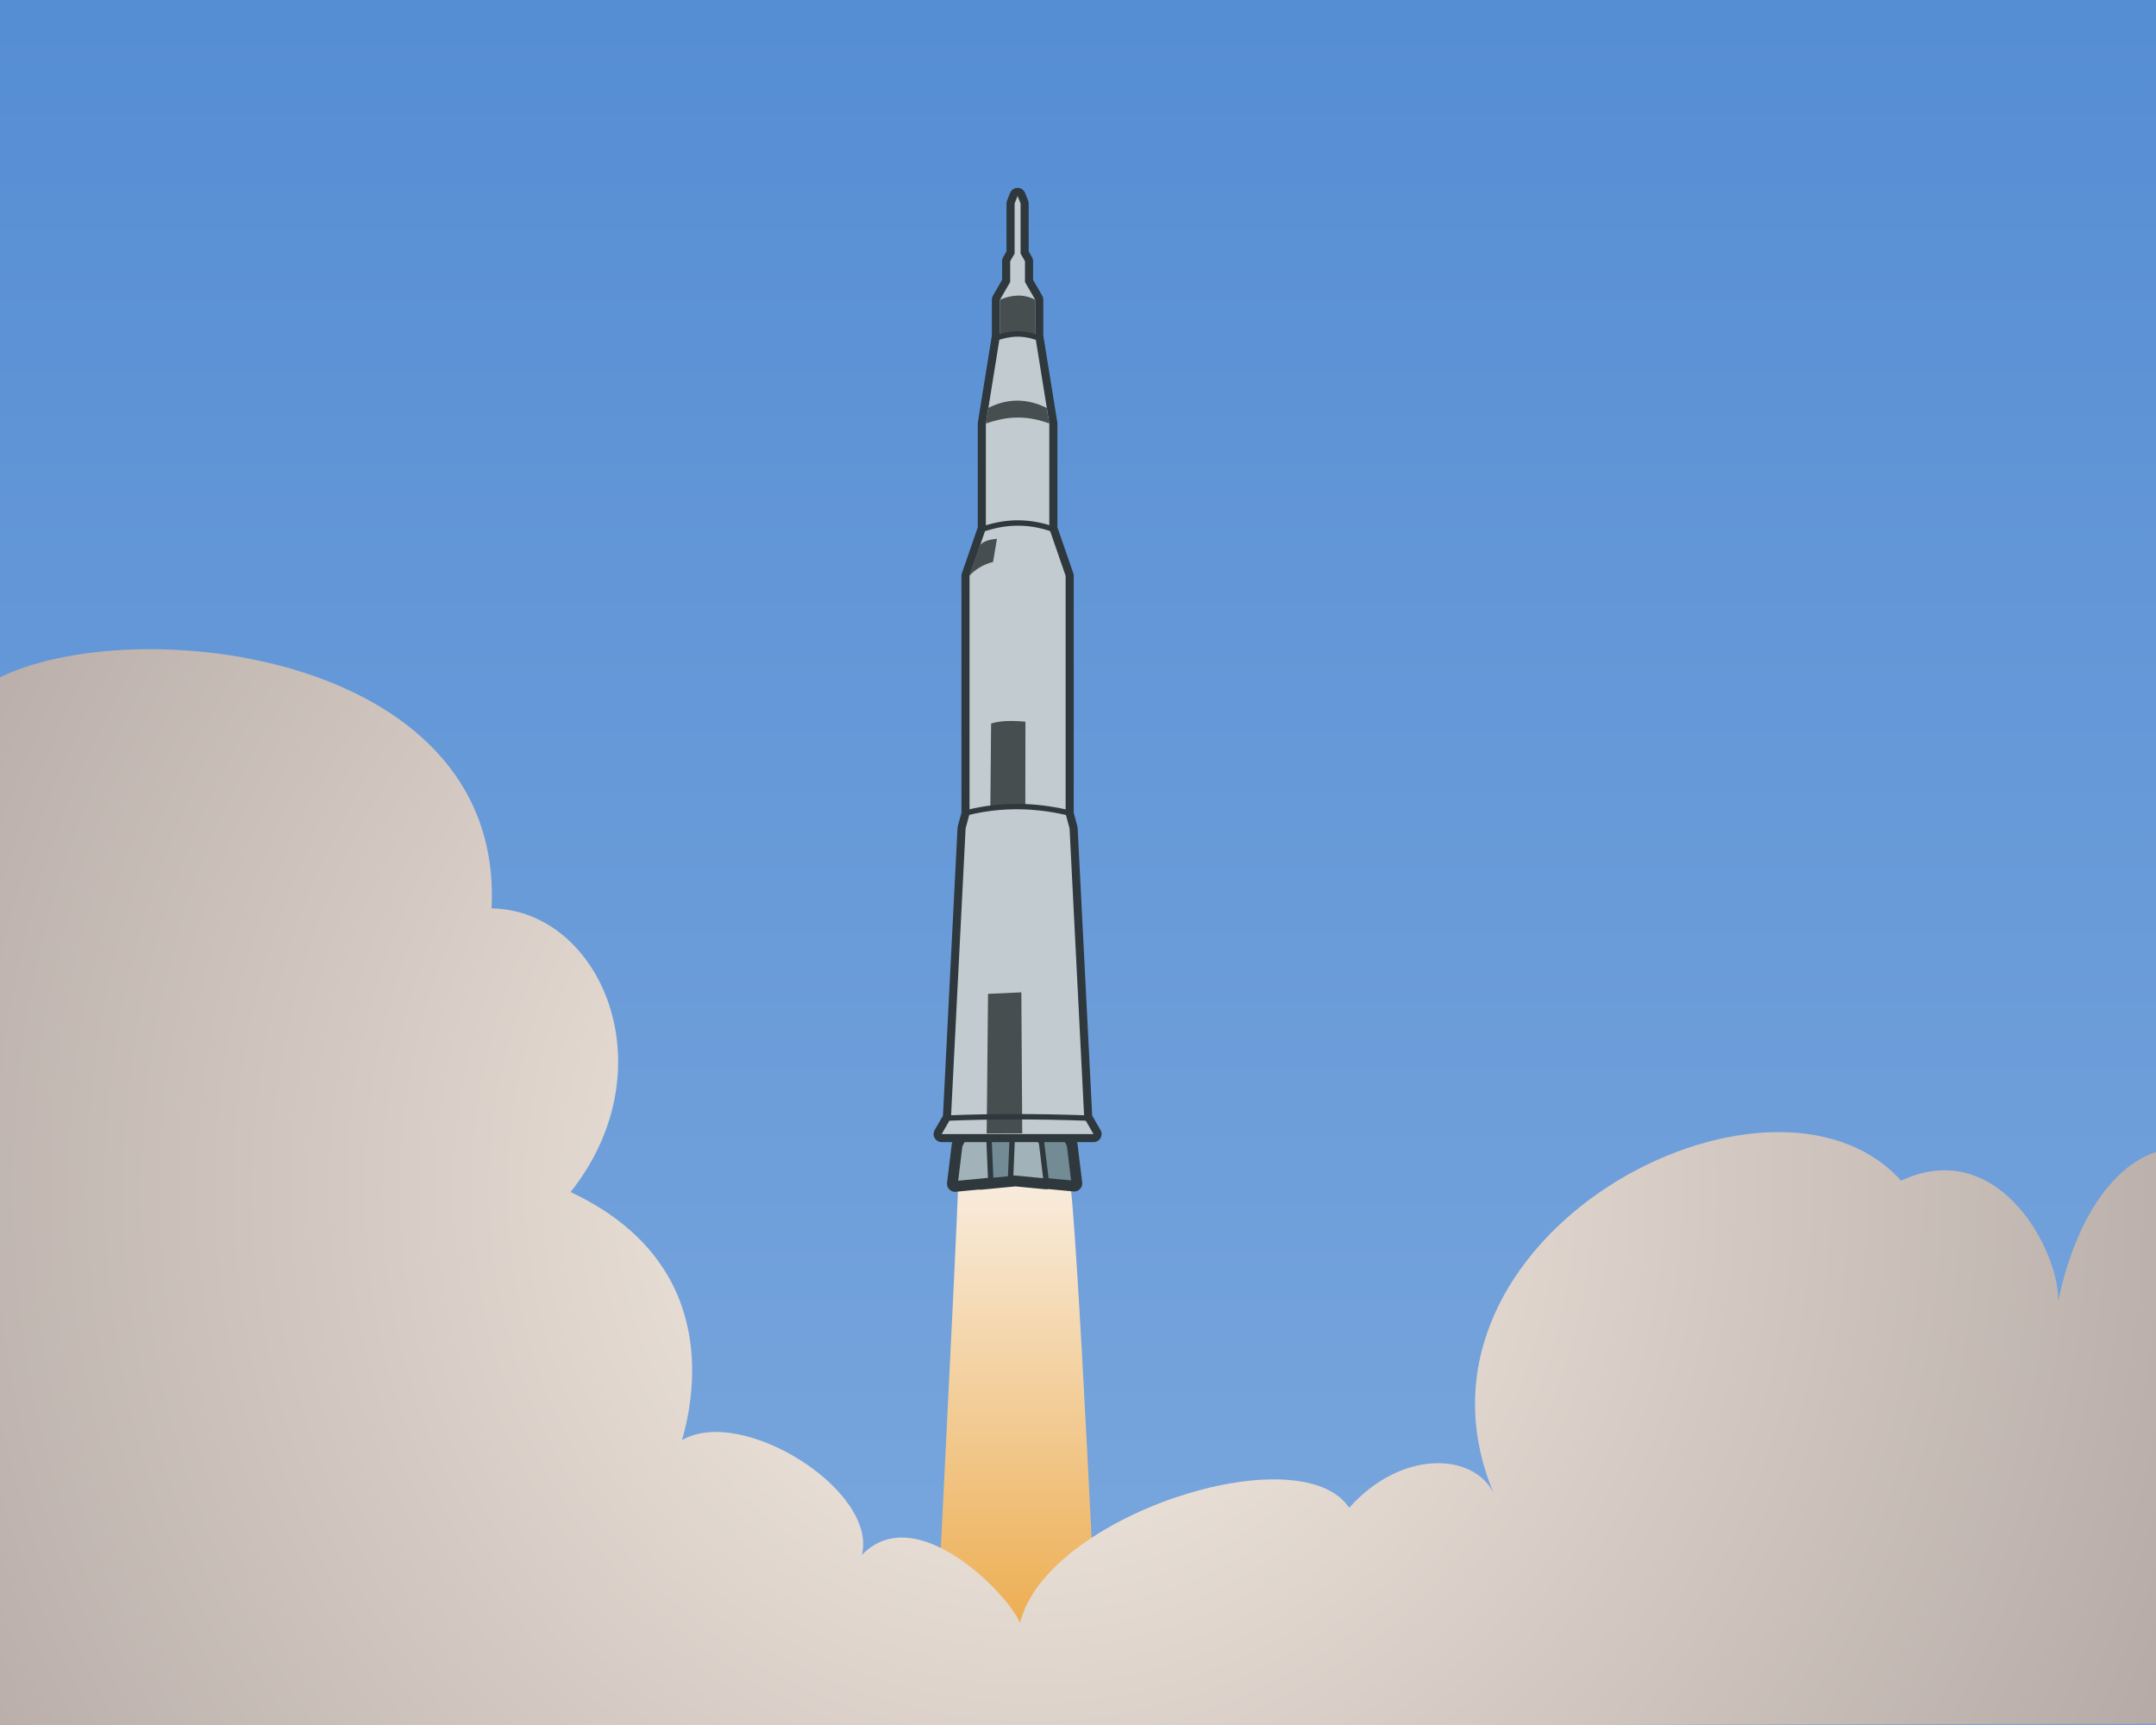 <svg xmlns:dc="http://purl.org/dc/elements/1.1/" xmlns:cc="http://creativecommons.org/ns#" xmlns:rdf="http://www.w3.org/1999/02/22-rdf-syntax-ns#" xmlns="http://www.w3.org/2000/svg" xmlns:xlink="http://www.w3.org/1999/xlink" width="800" height="640" viewBox="0 0 800 640" version="1.1" id="svg8"><defs id="defs2"><linearGradient id="linearGradient1165"><stop style="stop-color:#568ed4;stop-opacity:1" offset="0" id="stop1161"/><stop style="stop-color:#76a4dc;stop-opacity:1" offset="1" id="stop1163"/></linearGradient><linearGradient id="linearGradient1034"><stop style="stop-color:#f9f0e6;stop-opacity:1" offset="0" id="stop1030"/><stop style="stop-color:#eba238;stop-opacity:1" offset="1" id="stop1032"/></linearGradient><linearGradient id="linearGradient1022"><stop style="stop-color:#f9f0e6;stop-opacity:1" offset="0" id="stop1018"/><stop style="stop-color:#796c6c;stop-opacity:1" offset="1" id="stop1020"/></linearGradient><linearGradient xlink:href="#linearGradient1034" id="linearGradient1036" x1="378.445" y1="427.762" x2="378.445" y2="634.347" gradientUnits="userSpaceOnUse"/><linearGradient xlink:href="#linearGradient1165" id="linearGradient1167" x1="548.601" y1="7.933" x2="548.601" y2="559.843" gradientUnits="userSpaceOnUse"/><radialGradient xlink:href="#linearGradient1022" id="radialGradient1280" cx="383.129" cy="441.141" fx="383.129" fy="441.141" r="433.445" gradientTransform="matrix(2.012 0 0 2.035 -387.817 -456.406)" gradientUnits="userSpaceOnUse"/></defs><g id="layer1" style="display:inline"><rect style="fill:url(#linearGradient1167);fill-opacity:1;stroke:none;stroke-width:6.397;stroke-linecap:round;stroke-linejoin:round" id="rect833" width="800" height="640" x="0" y="0"/></g><g id="layer3" style="display:inline"><path style="opacity:1;fill:url(#linearGradient1036);fill-opacity:1;stroke:none;stroke-width:1;stroke-linecap:round;stroke-linejoin:round;stroke-miterlimit:4;stroke-dasharray:none;stroke-opacity:1" d="M355.572 438.747c-.505 18.332-9.227 190.15-9.227 190.15l61.562 1.03s-8.585-186.134-11.181-192.717c-2.597-6.582-40.66-6.572-41.154 1.537z" id="path1014"/><path id="path924-6-7-5" style="display:inline;fill:#738b95;fill-opacity:1;stroke:#2e383d;stroke-width:6;stroke-linecap:round;stroke-linejoin:round;stroke-miterlimit:4;stroke-dasharray:none;stroke-opacity:1" d="m378.973 415.785-3.004 5.377-2.92-5.226-3.266.062-3.142 6.092-3.006-5.38-3.266.063-4.25 8.237-1.724 14.168 9.43-.908-.016.132 12.984-1.248 11.418 1.098-.024-.186 10.391.998-1.723-14.166-4.25-8.238-3.265-.06-3.35 5.994-.021.484-3.73-7.23-3.266-.063z"/><path style="display:inline;fill:#738b95;fill-opacity:1;stroke:#2e383d;stroke-width:2;stroke-linecap:round;stroke-linejoin:round;stroke-miterlimit:4;stroke-dasharray:none;stroke-opacity:1" d="m392.605 416.661 4.25 8.237 1.724 14.167-13.234-1.272.645-15.198 3.35-5.996z" id="path924-6-7"/><path style="display:inline;fill:#738b95;fill-opacity:1;stroke:#2e383d;stroke-width:2;stroke-linecap:round;stroke-linejoin:round;stroke-miterlimit:4;stroke-dasharray:none;stroke-opacity:1" d="m369.783 415.998-4.25 8.237-1.724 14.168 13.234-1.273-.645-15.198-3.35-5.996z" id="path924-5"/><path style="opacity:1;fill:#a2b2b9;fill-opacity:1;stroke:#2e383d;stroke-width:2;stroke-linecap:round;stroke-linejoin:round;stroke-miterlimit:4;stroke-dasharray:none;stroke-opacity:1" d="m360.369 416.773-4.25 8.237-1.724 14.167 13.233-1.272-.644-15.199-3.35-5.995z" id="path924"/><path style="display:inline;fill:#a2b2b9;fill-opacity:1;stroke:#2e383d;stroke-width:2;stroke-linecap:round;stroke-linejoin:round;stroke-miterlimit:4;stroke-dasharray:none;stroke-opacity:1" d="m382.238 415.848 4.25 8.237 1.724 14.167-13.234-1.272.645-15.199 3.35-5.995z" id="path924-6"/><path id="path871-3" style="display:inline;fill:#c2ccd0;fill-opacity:1;stroke:#2e383d;stroke-width:6;stroke-linecap:round;stroke-linejoin:round;stroke-miterlimit:4;stroke-dasharray:none;stroke-opacity:1" d="M376.473 75.51v18.576l-1.635 2.83v7.723l-3.797 6.576v13.463l-5.225 32.44v39.02l-6.058 17.507v88.263l-1.463 5.461-5.436 107.43-3.437 5.953h56.322l-3.437-5.953-5.436-107.43-1.463-5.46v-88.264l-6.056-17.506v-39.022l-5.225-32.44v-13.462l-3.797-6.576v-7.723l-1.635-2.83V75.51l-1.111-2.8z"/><path id="path871" style="opacity:1;fill:#c2ccd0;fill-opacity:1;stroke:none;stroke-width:2;stroke-linecap:round;stroke-linejoin:round;stroke-miterlimit:4;stroke-dasharray:none;stroke-opacity:1" d="M376.473 75.51v18.576l-1.635 2.83v7.723l-3.797 6.576v13.463l-5.225 32.44v39.02l-6.058 17.507v88.263l-1.463 5.461-5.436 107.43-3.437 5.953h56.322l-3.437-5.953-5.436-107.43-1.463-5.46v-88.264l-6.056-17.506v-39.022l-5.225-32.44v-13.462l-3.797-6.576v-7.723l-1.635-2.83V75.51l-1.111-2.8z"/><path style="display:inline;opacity:1;fill:#464e50;fill-opacity:1;stroke:none;stroke-width:4;stroke-linecap:round;stroke-linejoin:round" d="M371.041 111.215c4.464-1.926 8.841-2.22 13.086 0v13.463c-3.93-1.796-8.541-1.678-13.086 0z" id="path894"/><path style="opacity:1;fill:#464e50;fill-opacity:1;stroke:none;stroke-width:4;stroke-linecap:round;stroke-linejoin:round" d="M365.816 157.117c6.688-2.219 13.828-3.572 23.536 0l-.99-5.786c-7.165-3.507-14.37-3.678-21.62 0z" id="path916"/><path style="opacity:1;fill:#464e50;fill-opacity:1;stroke:none;stroke-width:4;stroke-linecap:round;stroke-linejoin:round" d="M359.758 213.645c1.48-1.985 5.399-4.46 8.724-5.126l1.446-8.637c-2.602.296-5.062.772-6.472 2.575z" id="path918"/><path style="opacity:1;fill:#464e50;fill-opacity:1;stroke:none;stroke-width:4;stroke-linecap:round;stroke-linejoin:round" d="m367.76 268.446-.286 31.512c3.546-.593 7.211-1.124 12.98-.56l.045-31.641c-4.82-.432-9.277-.443-12.74.69z" id="path920"/><path style="opacity:1;fill:#464e50;fill-opacity:1;stroke:none;stroke-width:4.372;stroke-linecap:round;stroke-linejoin:round" d="m366.117 420.536.501-51.797 12.361-.565.33 52.312z" id="path922"/><path style="opacity:1;fill:none;fill-opacity:1;stroke:#2e383d;stroke-width:2;stroke-linecap:round;stroke-linejoin:round;stroke-miterlimit:4;stroke-dasharray:none;stroke-opacity:1" d="M365.562 196.016c8.65-2.796 16.645-2.471 24.187 0" id="path1006"/><path style="opacity:1;fill:none;fill-opacity:1;stroke:#2e383d;stroke-width:2;stroke-linecap:round;stroke-linejoin:round;stroke-miterlimit:4;stroke-dasharray:none;stroke-opacity:1" d="M359.359 301.374c12.39-2.988 24.462-2.686 36.305 0" id="path1008"/><path style="opacity:1;fill:none;fill-opacity:1;stroke:#2e383d;stroke-width:2;stroke-linecap:round;stroke-linejoin:round;stroke-miterlimit:4;stroke-dasharray:none;stroke-opacity:1" d="M352.102 414.802c15.078-.593 31.84-.67 51.046 0" id="path1010"/><path style="opacity:1;fill:none;fill-opacity:1;stroke:#2e383d;stroke-width:2;stroke-linecap:round;stroke-linejoin:round;stroke-miterlimit:4;stroke-dasharray:none;stroke-opacity:1" d="M370.593 125.068c3.955-1.164 8.172-1.876 13.88 0" id="path1012"/><path style="opacity:1;fill:url(#radialGradient1280);fill-opacity:1;stroke:none;stroke-width:1;stroke-linecap:round;stroke-linejoin:round;stroke-miterlimit:4;stroke-dasharray:none;stroke-opacity:1" d="M-3.511 253.158c47.246-27.209 190.784-13.461 185.905 83.851 40.756.756 65.745 59.445 29.326 105.25 54.155 25.47 46.848 72.98 41.344 92.05 22.295-12.997 72.712 18.708 66.748 42.598 20.153-20.933 54.595 14.887 58.681 25.266 9.549-39.848 103.72-70.193 122.144-42.774 19.374-21.707 46.117-20.463 53.573-5.443-39.636-95.092 102.75-169.616 151.196-115.912 40.222-18.703 63.38 36.319 57.383 49.482 8-44.587 29.79-62.36 45.874-61.23 16.083 1.13 2.664 213.18 2.664 213.18l-815.643 1.948z" id="path1016"/></g></svg>